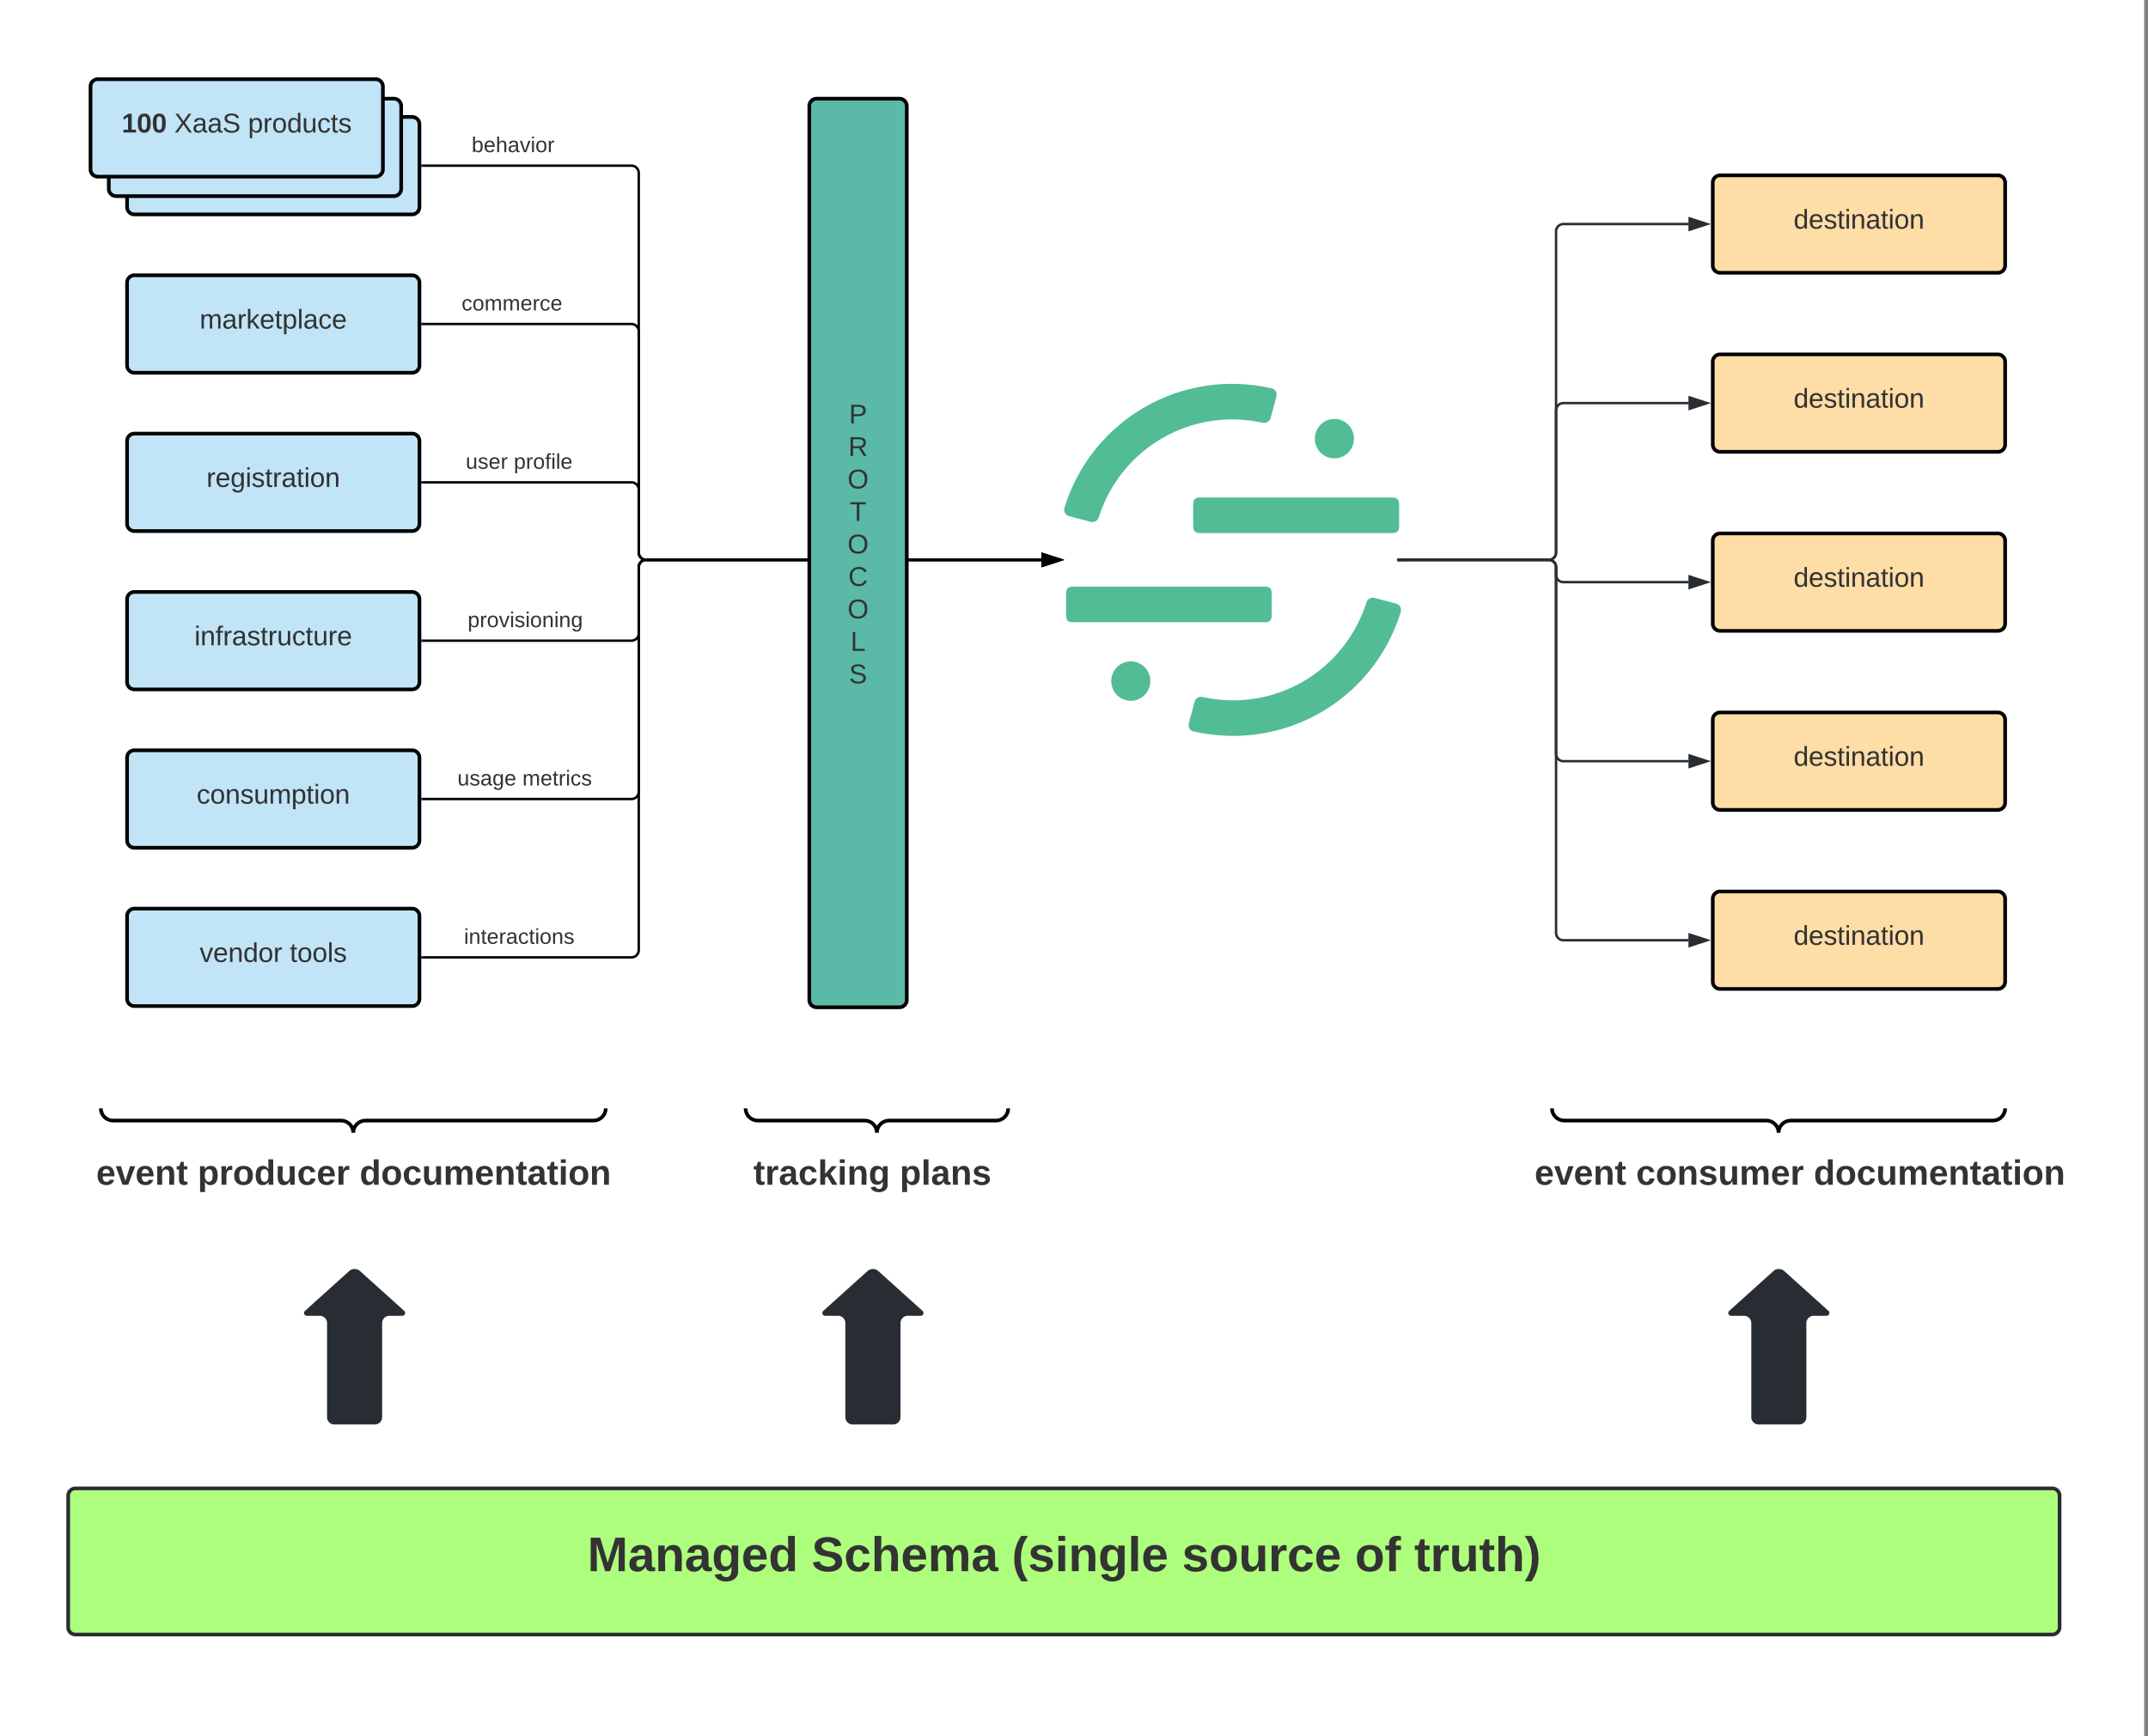 <svg xmlns="http://www.w3.org/2000/svg" xmlns:xlink="http://www.w3.org/1999/xlink" xmlns:lucid="lucid" width="1763.13" height="1425.48"><rect width="100%" height="100%" fill="#808080" stroke="none"/><g transform="translate(0 -19.541)" lucid:page-tab-id="tjrrFXeOP8ZE"><path d="M0 0h1760v2656H0z" fill="#fff"/><path d="M20 45.54a6 6 0 0 1 6-6h1711.13a6 6 0 0 1 6 6v1373.48a6 6 0 0 1-6 6H26a6 6 0 0 1-6-6z" stroke="#000" stroke-opacity="0" fill-opacity="0"/><path d="M104.3 511.56a6 6 0 0 1 6-6h228a6 6 0 0 1 6 6v68a6 6 0 0 1-6 6h-228a6 6 0 0 1-6-6z" stroke="#000" stroke-width="3" fill="#c1e4f7"/><use xlink:href="#a" transform="matrix(1,0,0,1,116.289,517.564) translate(43.309 31.778)"/><path d="M104.3 641.56a6 6 0 0 1 6-6h228a6 6 0 0 1 6 6v68a6 6 0 0 1-6 6h-228a6 6 0 0 1-6-6z" stroke="#000" stroke-width="3" fill="#c1e4f7"/><use xlink:href="#b" transform="matrix(1,0,0,1,116.289,647.564) translate(45.099 31.778)"/><path d="M104.3 771.56a6 6 0 0 1 6-6h228a6 6 0 0 1 6 6v68a6 6 0 0 1-6 6h-228a6 6 0 0 1-6-6z" stroke="#000" stroke-width="3" fill="#c1e4f7"/><use xlink:href="#c" transform="matrix(1,0,0,1,116.289,777.564) translate(47.568 31.778)"/><use xlink:href="#d" transform="matrix(1,0,0,1,116.289,777.564) translate(121.58 31.778)"/><path d="M104.3 251.56a6 6 0 0 1 6-6h228a6 6 0 0 1 6 6v68a6 6 0 0 1-6 6h-228a6 6 0 0 1-6-6z" stroke="#000" stroke-width="3" fill="#c1e4f7"/><use xlink:href="#e" transform="matrix(1,0,0,1,116.289,257.564) translate(47.599 31.778)"/><path d="M104.3 381.56a6 6 0 0 1 6-6h228a6 6 0 0 1 6 6v68a6 6 0 0 1-6 6h-228a6 6 0 0 1-6-6z" stroke="#000" stroke-width="3" fill="#c1e4f7"/><use xlink:href="#f" transform="matrix(1,0,0,1,116.289,387.564) translate(53.185 31.778)"/><path d="M1385.92 203.5h-102.66a6 6 0 0 0-6 6v263.7a6 6 0 0 1-6 6H1151.1" stroke="#282c33" stroke-width="2" fill="none"/><path d="M1401.18 203.5l-14.26 4.63v-9.27z" stroke="#282c33" stroke-width="2" fill="#282c33"/><path d="M1151.12 480.2h-4.02v-2h4.02z" stroke="#282c33" stroke-width=".05" fill="#282c33"/><path d="M346.75 155.56H518.3a6 6 0 0 1 6 6V473.2a6 6 0 0 0 6 6h324.6" stroke="#000" stroke-width="2" fill="none"/><path d="M346.78 156.56h-1.03v-2h1.03z" stroke="#000" stroke-width=".05"/><path d="M870.18 479.2l-14.27 4.65v-9.27z" stroke="#000" stroke-width="2"/><use xlink:href="#g" transform="matrix(1,0,0,1,387.142,130.231) translate(0 14.222)"/><path d="M346.75 285.56H518.3a6 6 0 0 1 6 6V473.2a6 6 0 0 0 6 6h324.6" stroke="#000" stroke-width="2" fill="none"/><path d="M346.78 286.56h-1.03v-2h1.03z" stroke="#000" stroke-width=".05"/><path d="M870.18 479.2l-14.27 4.65v-9.27z" stroke="#000" stroke-width="2"/><use xlink:href="#h" transform="matrix(1,0,0,1,378.873,260.231) translate(0 14.222)"/><path d="M346.75 415.56H518.3a6 6 0 0 1 6 6v51.65a6 6 0 0 0 6 6h324.6" stroke="#000" stroke-width="2" fill="none"/><path d="M346.78 416.56h-1.03v-2h1.03z" stroke="#000" stroke-width=".05"/><path d="M870.18 479.2l-14.27 4.65v-9.27z" stroke="#000" stroke-width="2"/><use xlink:href="#i" transform="matrix(1,0,0,1,382.288,390.231) translate(0 14.222)"/><use xlink:href="#j" transform="matrix(1,0,0,1,382.288,390.231) translate(39.457 14.222)"/><path d="M346.75 545.56H518.3a6 6 0 0 0 6-6V485.2a6 6 0 0 1 6-6h324.6" stroke="#000" stroke-width="2" fill="none"/><path d="M346.78 546.56h-1.03v-2h1.03z" stroke="#000" stroke-width=".05"/><path d="M870.18 479.2l-14.27 4.65v-9.27z" stroke="#000" stroke-width="2"/><use xlink:href="#k" transform="matrix(1,0,0,1,383.873,520.231) translate(0 14.222)"/><path d="M346.75 675.56H518.3a6 6 0 0 0 6-6V485.2a6 6 0 0 1 6-6h324.6" stroke="#000" stroke-width="2" fill="none"/><path d="M346.78 676.56h-1.03v-2h1.03z" stroke="#000" stroke-width=".05"/><path d="M870.18 479.2l-14.27 4.65v-9.27z" stroke="#000" stroke-width="2"/><use xlink:href="#l" transform="matrix(1,0,0,1,375.487,650.231) translate(0 14.222)"/><use xlink:href="#m" transform="matrix(1,0,0,1,375.487,650.231) translate(53.333 14.222)"/><path d="M346.75 805.56H518.3a6 6 0 0 0 6-6V485.2a6 6 0 0 1 6-6h324.6" stroke="#000" stroke-width="2" fill="none"/><path d="M346.78 806.56h-1.03v-2h1.03z" stroke="#000" stroke-width=".05"/><path d="M870.18 479.2l-14.27 4.65v-9.27z" stroke="#000" stroke-width="2"/><use xlink:href="#n" transform="matrix(1,0,0,1,380.857,780.231) translate(0 14.222)"/><path d="M664.3 106.56a6 6 0 0 1 6-6h68a6 6 0 0 1 6 6v734a6 6 0 0 1-6 6h-68a6 6 0 0 1-6-6z" stroke="#000" stroke-width="3" fill="#5abaa7"/><use xlink:href="#o" transform="matrix(1,0,0,1,676.289,112.564) translate(20.593 254.684)"/><use xlink:href="#p" transform="matrix(1,0,0,1,676.289,112.564) translate(20.006 281.351)"/><use xlink:href="#q" transform="matrix(1,0,0,1,676.289,112.564) translate(19.358 308.017)"/><use xlink:href="#r" transform="matrix(1,0,0,1,676.289,112.564) translate(21.241 334.684)"/><use xlink:href="#q" transform="matrix(1,0,0,1,676.289,112.564) translate(19.358 361.351)"/><use xlink:href="#s" transform="matrix(1,0,0,1,676.289,112.564) translate(20.006 388.017)"/><use xlink:href="#q" transform="matrix(1,0,0,1,676.289,112.564) translate(19.358 414.684)"/><use xlink:href="#t" transform="matrix(1,0,0,1,676.289,112.564) translate(21.827 441.351)"/><use xlink:href="#u" transform="matrix(1,0,0,1,676.289,112.564) translate(20.593 468.017)"/><path d="M55.96 1247.55a6 6 0 0 1 6-6h1622.6a6 6 0 0 1 6 6v108a6 6 0 0 1-6 6H61.95a6 6 0 0 1-6-6z" stroke="#282c33" stroke-width="3" fill="#aefe7d"/><use xlink:href="#v" transform="matrix(1,0,0,1,67.963,1253.545) translate(414.222 56)"/><use xlink:href="#w" transform="matrix(1,0,0,1,67.963,1253.545) translate(598.222 56)"/><use xlink:href="#x" transform="matrix(1,0,0,1,67.963,1253.545) translate(762.556 56)"/><use xlink:href="#y" transform="matrix(1,0,0,1,67.963,1253.545) translate(902.222 56)"/><use xlink:href="#z" transform="matrix(1,0,0,1,67.963,1253.545) translate(1044.222 56)"/><use xlink:href="#A" transform="matrix(1,0,0,1,67.963,1253.545) translate(1092.889 56)"/><g fill="none"><path d="M1639.88 929.56a6 6 0 0 1 6 6v29.47a6 6 0 0 1-6 6h-360a6 6 0 0 1-6-6v-29.47a6 6 0 0 1 6-6z"/><path d="M1273.9 929.56c0 5.53 4.47 10 10 10h166c5.5 0 10 4.48 10 10 0-5.52 4.46-10 10-10h165.98c5.52 0 10-4.47 10-10" stroke="#000" stroke-width="3"/></g><path d="M104.3 121.56a6 6 0 0 1 6-6h228a6 6 0 0 1 6 6v68a6 6 0 0 1-6 6h-228a6 6 0 0 1-6-6z" stroke="#000" stroke-width="3" fill="#c1e4f7"/><use xlink:href="#B" transform="matrix(1,0,0,1,116.289,127.564) translate(13.833 31.778)"/><use xlink:href="#C" transform="matrix(1,0,0,1,116.289,127.564) translate(57.043 31.778)"/><use xlink:href="#D" transform="matrix(1,0,0,1,116.289,127.564) translate(117.537 31.778)"/><path d="M89.3 106.56a6 6 0 0 1 6-6h228a6 6 0 0 1 6 6v68a6 6 0 0 1-6 6h-228a6 6 0 0 1-6-6z" stroke="#000" stroke-width="3" fill="#c1e4f7"/><use xlink:href="#B" transform="matrix(1,0,0,1,101.289,112.564) translate(13.833 31.778)"/><use xlink:href="#C" transform="matrix(1,0,0,1,101.289,112.564) translate(57.043 31.778)"/><use xlink:href="#D" transform="matrix(1,0,0,1,101.289,112.564) translate(117.537 31.778)"/><path d="M74.3 90.56a6 6 0 0 1 6-6h228a6 6 0 0 1 6 6v68a6 6 0 0 1-6 6h-228a6 6 0 0 1-6-6z" stroke="#000" stroke-width="3" fill="#c1e4f7"/><use xlink:href="#E" transform="matrix(1,0,0,1,86.289,96.564) translate(13.586 31.778)"/><use xlink:href="#C" transform="matrix(1,0,0,1,86.289,96.564) translate(56.796 31.778)"/><use xlink:href="#F" transform="matrix(1,0,0,1,86.289,96.564) translate(117.29 31.778)"/><g fill="none"><path d="M821.6 929.56a6 6 0 0 1 6 6v29.47a6 6 0 0 1-6 6H617.96a6 6 0 0 1-6-6v-29.47a6 6 0 0 1 6-6z"/><path d="M611.97 929.56c0 5.53 4.47 10 10 10h87.8c5.53 0 10 4.48 10 10 0-5.52 4.5-10 10-10h87.82c5.52 0 10-4.47 10-10" stroke="#000" stroke-width="3"/></g><g fill="none"><path d="M491.2 929.56a6 6 0 0 1 6 6v29.47a6 6 0 0 1-6 6H88.74a6 6 0 0 1-6-6v-29.47a6 6 0 0 1 6-6z"/><path d="M82.75 929.56c0 5.53 4.48 10 10 10h187.22c5.52 0 10 4.48 10 10 0-5.52 4.47-10 10-10H487.2c5.5 0 10-4.47 10-10" stroke="#000" stroke-width="3"/></g><path d="M1405.88 169.5a6 6 0 0 1 6-6h228a6 6 0 0 1 6 6v68a6 6 0 0 1-6 6h-228a6 6 0 0 1-6-6z" stroke="#000" stroke-width="3" fill="#ffdda6"/><use xlink:href="#G" transform="matrix(1,0,0,1,1417.881,175.499) translate(54.358 31.778)"/><path d="M1405.88 610.5a6 6 0 0 1 6-6h228a6 6 0 0 1 6 6v68a6 6 0 0 1-6 6h-228a6 6 0 0 1-6-6z" stroke="#000" stroke-width="3" fill="#ffdda6"/><use xlink:href="#G" transform="matrix(1,0,0,1,1417.881,616.499) translate(54.358 31.778)"/><path d="M1405.88 463.5a6 6 0 0 1 6-6h228a6 6 0 0 1 6 6v68a6 6 0 0 1-6 6h-228a6 6 0 0 1-6-6z" stroke="#000" stroke-width="3" fill="#ffdda6"/><use xlink:href="#G" transform="matrix(1,0,0,1,1417.881,469.499) translate(54.358 31.778)"/><path d="M1405.88 316.5a6 6 0 0 1 6-6h228a6 6 0 0 1 6 6v68a6 6 0 0 1-6 6h-228a6 6 0 0 1-6-6z" stroke="#000" stroke-width="3" fill="#ffdda6"/><use xlink:href="#G" transform="matrix(1,0,0,1,1417.881,322.499) translate(54.358 31.778)"/><path d="M1405.88 757.5a6 6 0 0 1 6-6h228a6 6 0 0 1 6 6v68a6 6 0 0 1-6 6h-228a6 6 0 0 1-6-6z" stroke="#000" stroke-width="3" fill="#ffdda6"/><use xlink:href="#G" transform="matrix(1,0,0,1,1417.881,763.499) translate(54.358 31.778)"/><path d="M1385.92 350.5h-102.66a6 6 0 0 0-6 6v116.7a6 6 0 0 1-6 6H1151.1" stroke="#282c33" stroke-width="2" fill="none"/><path d="M1401.18 350.5l-14.26 4.63v-9.27z" stroke="#282c33" stroke-width="2" fill="#282c33"/><path d="M1151.12 480.2h-4.02v-2h4.02z" stroke="#282c33" stroke-width=".05" fill="#282c33"/><path d="M1385.92 497.5h-102.66a6 6 0 0 1-6-6v-6.3a6 6 0 0 0-6-6H1151.1" stroke="#282c33" stroke-width="2" fill="none"/><path d="M1401.18 497.5l-14.26 4.63v-9.27z" stroke="#282c33" stroke-width="2" fill="#282c33"/><path d="M1151.12 480.2h-4.02v-2h4.02z" stroke="#282c33" stroke-width=".05" fill="#282c33"/><path d="M1385.92 644.5h-102.66a6 6 0 0 1-6-6V485.2a6 6 0 0 0-6-6H1151.1" stroke="#282c33" stroke-width="2" fill="none"/><path d="M1401.18 644.5l-14.26 4.63v-9.27z" stroke="#282c33" stroke-width="2" fill="#282c33"/><path d="M1151.12 480.2h-4.02v-2h4.02z" stroke="#282c33" stroke-width=".05" fill="#282c33"/><path d="M1385.92 791.5h-102.66a6 6 0 0 1-6-6V485.2a6 6 0 0 0-6-6H1151.1" stroke="#282c33" stroke-width="2" fill="none"/><path d="M1401.18 791.5l-14.26 4.63v-9.27z" stroke="#282c33" stroke-width="2" fill="#282c33"/><path d="M1151.12 480.2h-4.02v-2h4.02z" stroke="#282c33" stroke-width=".05" fill="#282c33"/><g><path d="M274.45 1189.1a6 6 0 0 1-6-6v-77.26a6 6 0 0 0-6-6h-10.6a2.3 2.3 0 0 1-1.55-4l36.3-32.7a6.67 6.67 0 0 1 8.92 0l36.3 32.7a2.3 2.3 0 0 1-1.53 4h-10.62a6 6 0 0 0-6 6v77.26a6 6 0 0 1-6 6z" stroke="#000" stroke-opacity="0" fill="#282c33"/></g><g><path d="M699.9 1189.1a6 6 0 0 1-6-6v-77.26a6 6 0 0 0-6-6h-10.6a2.3 2.3 0 0 1-1.55-4l36.3-32.7a6.67 6.67 0 0 1 8.92 0l36.3 32.7a2.3 2.3 0 0 1-1.53 4h-10.6a6 6 0 0 0-6 6v77.26a6 6 0 0 1-6 6z" stroke="#000" stroke-opacity="0" fill="#282c33"/></g><g><path d="M1443.5 1189.1a6 6 0 0 1-6-6v-77.26a6 6 0 0 0-6-6h-10.6a2.3 2.3 0 0 1-1.55-4l36.3-32.7a6.67 6.67 0 0 1 8.92 0l36.3 32.7a2.3 2.3 0 0 1-1.53 4h-10.62a6 6 0 0 0-6 6v77.26a6 6 0 0 1-6 6z" stroke="#000" stroke-opacity="0" fill="#282c33"/></g><path d="M51.76 958.9a6 6 0 0 1 6-6h464.4a6 6 0 0 1 6 6v57.67a6 6 0 0 1-6 6H57.77a6 6 0 0 1-6-6z" stroke="#000" stroke-opacity="0" fill="#fff" fill-opacity="0"/><g><use xlink:href="#H" transform="matrix(1,0,0,1,56.764,957.899) translate(22.21 34.361)"/><use xlink:href="#I" transform="matrix(1,0,0,1,56.764,957.899) translate(105.506 34.361)"/><use xlink:href="#J" transform="matrix(1,0,0,1,56.764,957.899) translate(238.395 34.361)"/></g><path d="M571.62 958.9a6 6 0 0 1 6-6h276.32a6 6 0 0 1 6 6v57.67a6 6 0 0 1-6 6H577.62a6 6 0 0 1-6-6z" stroke="#000" stroke-opacity="0" fill="#fff" fill-opacity="0"/><g><use xlink:href="#K" transform="matrix(1,0,0,1,576.616,957.899) translate(41.799 34.361)"/><use xlink:href="#L" transform="matrix(1,0,0,1,576.616,957.899) translate(161.929 34.361)"/></g><path d="M1238.9 958.9a6 6 0 0 1 6-6h464.4a6 6 0 0 1 6 6v57.67a6 6 0 0 1-6 6h-464.4a6 6 0 0 1-6-6z" stroke="#000" stroke-opacity="0" fill="#fff" fill-opacity="0"/><g><use xlink:href="#H" transform="matrix(1,0,0,1,1243.893,957.899) translate(15.75 34.361)"/><use xlink:href="#M" transform="matrix(1,0,0,1,1243.893,957.899) translate(99.046 34.361)"/><use xlink:href="#J" transform="matrix(1,0,0,1,1243.893,957.899) translate(244.855 34.361)"/></g><path d="M984.92 428h157.98c3.88 0 5.54 1.74 5.54 5.5v18.23c0 3.76-1.66 5.5-5.54 5.5H984.92c-3.6 0-5.54-1.74-5.54-5.5V433.5c0-3.76 1.94-5.5 5.54-5.5zM880.33 501.2h158.26c3.6 0 5.25 1.73 5.25 5.5v18.22c0 3.76-1.66 5.5-5.26 5.5H880.32c-3.6 0-5.25-1.74-5.25-5.5V506.7c0-3.77 1.66-5.5 5.25-5.5zM895.27 447.97c2.77.86 5.8-.87 6.64-3.76 18.27-57 76.1-90.54 134.76-77.53 2.76.58 5.53-1.15 6.36-4.05l4.7-17.64v-.3c.83-2.9-1.1-5.78-4.15-6.36-73.87-16.78-147.47 25.75-169.88 98.07v.28c-.84 2.9.82 5.8 3.87 6.66zM1128.24 510.46c-2.77-.87-5.8.86-6.64 3.76-18.26 57-76.1 90.55-134.75 77.53-2.76-.58-5.53 1.16-6.36 4.05l-4.7 17.65v.28c-.84 2.9 1.1 5.8 4.14 6.37 73.87 16.78 147.47-25.75 169.88-98.07v-.3c.83-2.9-.83-5.78-3.87-6.65zM1111.36 379.7c0 8.96-7.2 16.2-16.05 16.2-8.84 0-16.03-7.24-16.03-16.2 0-8.98 7.2-16.2 16.04-16.2 8.87 0 16.06 7.22 16.06 16.2zM944.25 578.73c0 8.97-7.2 16.2-16.05 16.2-8.86 0-16.05-7.23-16.05-16.2 0-8.97 7.2-16.2 16.05-16.2 8.85 0 16.05 7.23 16.05 16.2z" stroke="#000" stroke-opacity="0" stroke-width="1.68" fill="#52bd94"/><defs><path fill="#333" d="M24-231v-30h32v30H24zM24 0v-190h32V0H24" id="N"/><path fill="#333" d="M117-194c89-4 53 116 60 194h-32v-121c0-31-8-49-39-48C34-167 62-67 57 0H25l-1-190h30c1 10-1 24 2 32 11-22 29-35 61-36" id="O"/><path fill="#333" d="M101-234c-31-9-42 10-38 44h38v23H63V0H32v-167H5v-23h27c-7-52 17-82 69-68v24" id="P"/><path fill="#333" d="M114-163C36-179 61-72 57 0H25l-1-190h30c1 12-1 29 2 39 6-27 23-49 58-41v29" id="Q"/><path fill="#333" d="M141-36C126-15 110 5 73 4 37 3 15-17 15-53c-1-64 63-63 125-63 3-35-9-54-41-54-24 1-41 7-42 31l-33-3c5-37 33-52 76-52 45 0 72 20 72 64v82c-1 20 7 32 28 27v20c-31 9-61-2-59-35zM48-53c0 20 12 33 32 33 41-3 63-29 60-74-43 2-92-5-92 41" id="R"/><path fill="#333" d="M135-143c-3-34-86-38-87 0 15 53 115 12 119 90S17 21 10-45l28-5c4 36 97 45 98 0-10-56-113-15-118-90-4-57 82-63 122-42 12 7 21 19 24 35" id="S"/><path fill="#333" d="M59-47c-2 24 18 29 38 22v24C64 9 27 4 27-40v-127H5v-23h24l9-43h21v43h35v23H59v120" id="T"/><path fill="#333" d="M84 4C-5 8 30-112 23-190h32v120c0 31 7 50 39 49 72-2 45-101 50-169h31l1 190h-30c-1-10 1-25-2-33-11 22-28 36-60 37" id="U"/><path fill="#333" d="M96-169c-40 0-48 33-48 73s9 75 48 75c24 0 41-14 43-38l32 2c-6 37-31 61-74 61-59 0-76-41-82-99-10-93 101-131 147-64 4 7 5 14 7 22l-32 3c-4-21-16-35-41-35" id="V"/><path fill="#333" d="M100-194c63 0 86 42 84 106H49c0 40 14 67 53 68 26 1 43-12 49-29l28 8c-11 28-37 45-77 45C44 4 14-33 15-96c1-61 26-98 85-98zm52 81c6-60-76-77-97-28-3 7-6 17-6 28h103" id="W"/><g id="a"><use transform="matrix(0.062,0,0,0.062,0,0)" xlink:href="#N"/><use transform="matrix(0.062,0,0,0.062,4.877,0)" xlink:href="#O"/><use transform="matrix(0.062,0,0,0.062,17.222,0)" xlink:href="#P"/><use transform="matrix(0.062,0,0,0.062,23.395,0)" xlink:href="#Q"/><use transform="matrix(0.062,0,0,0.062,30.741,0)" xlink:href="#R"/><use transform="matrix(0.062,0,0,0.062,43.086,0)" xlink:href="#S"/><use transform="matrix(0.062,0,0,0.062,54.198,0)" xlink:href="#T"/><use transform="matrix(0.062,0,0,0.062,60.37,0)" xlink:href="#Q"/><use transform="matrix(0.062,0,0,0.062,67.716,0)" xlink:href="#U"/><use transform="matrix(0.062,0,0,0.062,80.062,0)" xlink:href="#V"/><use transform="matrix(0.062,0,0,0.062,91.173,0)" xlink:href="#T"/><use transform="matrix(0.062,0,0,0.062,97.346,0)" xlink:href="#U"/><use transform="matrix(0.062,0,0,0.062,109.691,0)" xlink:href="#Q"/><use transform="matrix(0.062,0,0,0.062,117.037,0)" xlink:href="#W"/></g><path fill="#333" d="M100-194c62-1 85 37 85 99 1 63-27 99-86 99S16-35 15-95c0-66 28-99 85-99zM99-20c44 1 53-31 53-75 0-43-8-75-51-75s-53 32-53 75 10 74 51 75" id="X"/><path fill="#333" d="M210-169c-67 3-38 105-44 169h-31v-121c0-29-5-50-35-48C34-165 62-65 56 0H25l-1-190h30c1 10-1 24 2 32 10-44 99-50 107 0 11-21 27-35 58-36 85-2 47 119 55 194h-31v-121c0-29-5-49-35-48" id="Y"/><path fill="#333" d="M115-194c55 1 70 41 70 98S169 2 115 4C84 4 66-9 55-30l1 105H24l-1-265h31l2 30c10-21 28-34 59-34zm-8 174c40 0 45-34 45-75s-6-73-45-74c-42 0-51 32-51 76 0 43 10 73 51 73" id="Z"/><g id="b"><use transform="matrix(0.062,0,0,0.062,0,0)" xlink:href="#V"/><use transform="matrix(0.062,0,0,0.062,11.111,0)" xlink:href="#X"/><use transform="matrix(0.062,0,0,0.062,23.457,0)" xlink:href="#O"/><use transform="matrix(0.062,0,0,0.062,35.802,0)" xlink:href="#S"/><use transform="matrix(0.062,0,0,0.062,46.914,0)" xlink:href="#U"/><use transform="matrix(0.062,0,0,0.062,59.259,0)" xlink:href="#Y"/><use transform="matrix(0.062,0,0,0.062,77.716,0)" xlink:href="#Z"/><use transform="matrix(0.062,0,0,0.062,90.062,0)" xlink:href="#T"/><use transform="matrix(0.062,0,0,0.062,96.235,0)" xlink:href="#N"/><use transform="matrix(0.062,0,0,0.062,101.111,0)" xlink:href="#X"/><use transform="matrix(0.062,0,0,0.062,113.457,0)" xlink:href="#O"/></g><path fill="#333" d="M108 0H70L1-190h34L89-25l56-165h34" id="aa"/><path fill="#333" d="M85-194c31 0 48 13 60 33l-1-100h32l1 261h-30c-2-10 0-23-3-31C134-8 116 4 85 4 32 4 16-35 15-94c0-66 23-100 70-100zm9 24c-40 0-46 34-46 75 0 40 6 74 45 74 42 0 51-32 51-76 0-42-9-74-50-73" id="ab"/><g id="c"><use transform="matrix(0.062,0,0,0.062,0,0)" xlink:href="#aa"/><use transform="matrix(0.062,0,0,0.062,11.111,0)" xlink:href="#W"/><use transform="matrix(0.062,0,0,0.062,23.457,0)" xlink:href="#O"/><use transform="matrix(0.062,0,0,0.062,35.802,0)" xlink:href="#ab"/><use transform="matrix(0.062,0,0,0.062,48.148,0)" xlink:href="#X"/><use transform="matrix(0.062,0,0,0.062,60.494,0)" xlink:href="#Q"/></g><path fill="#333" d="M24 0v-261h32V0H24" id="ac"/><g id="d"><use transform="matrix(0.062,0,0,0.062,0,0)" xlink:href="#T"/><use transform="matrix(0.062,0,0,0.062,6.173,0)" xlink:href="#X"/><use transform="matrix(0.062,0,0,0.062,18.519,0)" xlink:href="#X"/><use transform="matrix(0.062,0,0,0.062,30.864,0)" xlink:href="#ac"/><use transform="matrix(0.062,0,0,0.062,35.741,0)" xlink:href="#S"/></g><path fill="#333" d="M143 0L79-87 56-68V0H24v-261h32v163l83-92h37l-77 82L181 0h-38" id="ad"/><g id="e"><use transform="matrix(0.062,0,0,0.062,0,0)" xlink:href="#Y"/><use transform="matrix(0.062,0,0,0.062,18.457,0)" xlink:href="#R"/><use transform="matrix(0.062,0,0,0.062,30.802,0)" xlink:href="#Q"/><use transform="matrix(0.062,0,0,0.062,38.148,0)" xlink:href="#ad"/><use transform="matrix(0.062,0,0,0.062,49.259,0)" xlink:href="#W"/><use transform="matrix(0.062,0,0,0.062,61.605,0)" xlink:href="#T"/><use transform="matrix(0.062,0,0,0.062,67.778,0)" xlink:href="#Z"/><use transform="matrix(0.062,0,0,0.062,80.123,0)" xlink:href="#ac"/><use transform="matrix(0.062,0,0,0.062,85,0)" xlink:href="#R"/><use transform="matrix(0.062,0,0,0.062,97.346,0)" xlink:href="#V"/><use transform="matrix(0.062,0,0,0.062,108.457,0)" xlink:href="#W"/></g><path fill="#333" d="M177-190C167-65 218 103 67 71c-23-6-38-20-44-43l32-5c15 47 100 32 89-28v-30C133-14 115 1 83 1 29 1 15-40 15-95c0-56 16-97 71-98 29-1 48 16 59 35 1-10 0-23 2-32h30zM94-22c36 0 50-32 50-73 0-42-14-75-50-75-39 0-46 34-46 75s6 73 46 73" id="ae"/><g id="f"><use transform="matrix(0.062,0,0,0.062,0,0)" xlink:href="#Q"/><use transform="matrix(0.062,0,0,0.062,7.346,0)" xlink:href="#W"/><use transform="matrix(0.062,0,0,0.062,19.691,0)" xlink:href="#ae"/><use transform="matrix(0.062,0,0,0.062,32.037,0)" xlink:href="#N"/><use transform="matrix(0.062,0,0,0.062,36.914,0)" xlink:href="#S"/><use transform="matrix(0.062,0,0,0.062,48.025,0)" xlink:href="#T"/><use transform="matrix(0.062,0,0,0.062,54.198,0)" xlink:href="#Q"/><use transform="matrix(0.062,0,0,0.062,61.543,0)" xlink:href="#R"/><use transform="matrix(0.062,0,0,0.062,73.889,0)" xlink:href="#T"/><use transform="matrix(0.062,0,0,0.062,80.062,0)" xlink:href="#N"/><use transform="matrix(0.062,0,0,0.062,84.938,0)" xlink:href="#X"/><use transform="matrix(0.062,0,0,0.062,97.284,0)" xlink:href="#O"/></g><path fill="#333" d="M115-194c53 0 69 39 70 98 0 66-23 100-70 100C84 3 66-7 56-30L54 0H23l1-261h32v101c10-23 28-34 59-34zm-8 174c40 0 45-34 45-75 0-40-5-75-45-74-42 0-51 32-51 76 0 43 10 73 51 73" id="af"/><path fill="#333" d="M106-169C34-169 62-67 57 0H25v-261h32l-1 103c12-21 28-36 61-36 89 0 53 116 60 194h-32v-121c2-32-8-49-39-48" id="ag"/><g id="g"><use transform="matrix(0.049,0,0,0.049,0,0)" xlink:href="#af"/><use transform="matrix(0.049,0,0,0.049,9.877,0)" xlink:href="#W"/><use transform="matrix(0.049,0,0,0.049,19.753,0)" xlink:href="#ag"/><use transform="matrix(0.049,0,0,0.049,29.63,0)" xlink:href="#R"/><use transform="matrix(0.049,0,0,0.049,39.506,0)" xlink:href="#aa"/><use transform="matrix(0.049,0,0,0.049,48.395,0)" xlink:href="#N"/><use transform="matrix(0.049,0,0,0.049,52.296,0)" xlink:href="#X"/><use transform="matrix(0.049,0,0,0.049,62.173,0)" xlink:href="#Q"/></g><g id="h"><use transform="matrix(0.049,0,0,0.049,0,0)" xlink:href="#V"/><use transform="matrix(0.049,0,0,0.049,8.889,0)" xlink:href="#X"/><use transform="matrix(0.049,0,0,0.049,18.765,0)" xlink:href="#Y"/><use transform="matrix(0.049,0,0,0.049,33.531,0)" xlink:href="#Y"/><use transform="matrix(0.049,0,0,0.049,48.296,0)" xlink:href="#W"/><use transform="matrix(0.049,0,0,0.049,58.173,0)" xlink:href="#Q"/><use transform="matrix(0.049,0,0,0.049,64.049,0)" xlink:href="#V"/><use transform="matrix(0.049,0,0,0.049,72.938,0)" xlink:href="#W"/></g><g id="i"><use transform="matrix(0.049,0,0,0.049,0,0)" xlink:href="#U"/><use transform="matrix(0.049,0,0,0.049,9.877,0)" xlink:href="#S"/><use transform="matrix(0.049,0,0,0.049,18.765,0)" xlink:href="#W"/><use transform="matrix(0.049,0,0,0.049,28.642,0)" xlink:href="#Q"/></g><g id="j"><use transform="matrix(0.049,0,0,0.049,0,0)" xlink:href="#Z"/><use transform="matrix(0.049,0,0,0.049,9.877,0)" xlink:href="#Q"/><use transform="matrix(0.049,0,0,0.049,15.753,0)" xlink:href="#X"/><use transform="matrix(0.049,0,0,0.049,25.63,0)" xlink:href="#P"/><use transform="matrix(0.049,0,0,0.049,30.568,0)" xlink:href="#N"/><use transform="matrix(0.049,0,0,0.049,34.469,0)" xlink:href="#ac"/><use transform="matrix(0.049,0,0,0.049,38.37,0)" xlink:href="#W"/></g><g id="k"><use transform="matrix(0.049,0,0,0.049,0,0)" xlink:href="#Z"/><use transform="matrix(0.049,0,0,0.049,9.877,0)" xlink:href="#Q"/><use transform="matrix(0.049,0,0,0.049,15.753,0)" xlink:href="#X"/><use transform="matrix(0.049,0,0,0.049,25.63,0)" xlink:href="#aa"/><use transform="matrix(0.049,0,0,0.049,34.519,0)" xlink:href="#N"/><use transform="matrix(0.049,0,0,0.049,38.42,0)" xlink:href="#S"/><use transform="matrix(0.049,0,0,0.049,47.309,0)" xlink:href="#N"/><use transform="matrix(0.049,0,0,0.049,51.21,0)" xlink:href="#X"/><use transform="matrix(0.049,0,0,0.049,61.086,0)" xlink:href="#O"/><use transform="matrix(0.049,0,0,0.049,70.963,0)" xlink:href="#N"/><use transform="matrix(0.049,0,0,0.049,74.864,0)" xlink:href="#O"/><use transform="matrix(0.049,0,0,0.049,84.741,0)" xlink:href="#ae"/></g><g id="l"><use transform="matrix(0.049,0,0,0.049,0,0)" xlink:href="#U"/><use transform="matrix(0.049,0,0,0.049,9.877,0)" xlink:href="#S"/><use transform="matrix(0.049,0,0,0.049,18.765,0)" xlink:href="#R"/><use transform="matrix(0.049,0,0,0.049,28.642,0)" xlink:href="#ae"/><use transform="matrix(0.049,0,0,0.049,38.519,0)" xlink:href="#W"/></g><g id="m"><use transform="matrix(0.049,0,0,0.049,0,0)" xlink:href="#Y"/><use transform="matrix(0.049,0,0,0.049,14.765,0)" xlink:href="#W"/><use transform="matrix(0.049,0,0,0.049,24.642,0)" xlink:href="#T"/><use transform="matrix(0.049,0,0,0.049,29.58,0)" xlink:href="#Q"/><use transform="matrix(0.049,0,0,0.049,35.457,0)" xlink:href="#N"/><use transform="matrix(0.049,0,0,0.049,39.358,0)" xlink:href="#V"/><use transform="matrix(0.049,0,0,0.049,48.247,0)" xlink:href="#S"/></g><g id="n"><use transform="matrix(0.049,0,0,0.049,0,0)" xlink:href="#N"/><use transform="matrix(0.049,0,0,0.049,3.901,0)" xlink:href="#O"/><use transform="matrix(0.049,0,0,0.049,13.778,0)" xlink:href="#T"/><use transform="matrix(0.049,0,0,0.049,18.716,0)" xlink:href="#W"/><use transform="matrix(0.049,0,0,0.049,28.593,0)" xlink:href="#Q"/><use transform="matrix(0.049,0,0,0.049,34.469,0)" xlink:href="#R"/><use transform="matrix(0.049,0,0,0.049,44.346,0)" xlink:href="#V"/><use transform="matrix(0.049,0,0,0.049,53.235,0)" xlink:href="#T"/><use transform="matrix(0.049,0,0,0.049,58.173,0)" xlink:href="#N"/><use transform="matrix(0.049,0,0,0.049,62.074,0)" xlink:href="#X"/><use transform="matrix(0.049,0,0,0.049,71.951,0)" xlink:href="#O"/><use transform="matrix(0.049,0,0,0.049,81.827,0)" xlink:href="#S"/></g><path fill="#333" d="M30-248c87 1 191-15 191 75 0 78-77 80-158 76V0H30v-248zm33 125c57 0 124 11 124-50 0-59-68-47-124-48v98" id="ah"/><use transform="matrix(0.062,0,0,0.062,0,0)" xlink:href="#ah" id="o"/><path fill="#333" d="M233-177c-1 41-23 64-60 70L243 0h-38l-65-103H63V0H30v-248c88 3 205-21 203 71zM63-129c60-2 137 13 137-47 0-61-80-42-137-45v92" id="ai"/><use transform="matrix(0.062,0,0,0.062,0,0)" xlink:href="#ai" id="p"/><path fill="#333" d="M140-251c81 0 123 46 123 126C263-46 219 4 140 4 59 4 17-45 17-125s42-126 123-126zm0 227c63 0 89-41 89-101s-29-99-89-99c-61 0-89 39-89 99S79-25 140-24" id="aj"/><use transform="matrix(0.062,0,0,0.062,0,0)" xlink:href="#aj" id="q"/><path fill="#333" d="M127-220V0H93v-220H8v-28h204v28h-85" id="ak"/><use transform="matrix(0.062,0,0,0.062,0,0)" xlink:href="#ak" id="r"/><path fill="#333" d="M212-179c-10-28-35-45-73-45-59 0-87 40-87 99 0 60 29 101 89 101 43 0 62-24 78-52l27 14C228-24 195 4 139 4 59 4 22-46 18-125c-6-104 99-153 187-111 19 9 31 26 39 46" id="al"/><use transform="matrix(0.062,0,0,0.062,0,0)" xlink:href="#al" id="s"/><path fill="#333" d="M30 0v-248h33v221h125V0H30" id="am"/><use transform="matrix(0.062,0,0,0.062,0,0)" xlink:href="#am" id="t"/><path fill="#333" d="M185-189c-5-48-123-54-124 2 14 75 158 14 163 119 3 78-121 87-175 55-17-10-28-26-33-46l33-7c5 56 141 63 141-1 0-78-155-14-162-118-5-82 145-84 179-34 5 7 8 16 11 25" id="an"/><use transform="matrix(0.062,0,0,0.062,0,0)" xlink:href="#an" id="u"/><path fill="#333" d="M230 0l2-204L168 0h-37L68-204 70 0H24v-248h70l56 185 57-185h69V0h-46" id="ao"/><path fill="#333" d="M133-34C117-15 103 5 69 4 32 3 11-16 11-54c-1-60 55-63 116-61 1-26-3-47-28-47-18 1-26 9-28 27l-52-2c7-38 36-58 82-57s74 22 75 68l1 82c-1 14 12 18 25 15v27c-30 8-71 5-69-32zm-48 3c29 0 43-24 42-57-32 0-66-3-65 30 0 17 8 27 23 27" id="ap"/><path fill="#333" d="M135-194c87-1 58 113 63 194h-50c-7-57 23-157-34-157-59 0-34 97-39 157H25l-1-190h47c2 12-1 28 3 38 12-26 28-41 61-42" id="aq"/><path fill="#333" d="M195-6C206 82 75 100 31 46c-4-6-6-13-8-21l49-6c3 16 16 24 34 25 40 0 42-37 40-79-11 22-30 35-61 35-53 0-70-43-70-97 0-56 18-96 73-97 30 0 46 14 59 34l2-30h47zm-90-29c32 0 41-27 41-63 0-35-9-62-40-62-32 0-39 29-40 63 0 36 9 62 39 62" id="ar"/><path fill="#333" d="M185-48c-13 30-37 53-82 52C43 2 14-33 14-96s30-98 90-98c62 0 83 45 84 108H66c0 31 8 55 39 56 18 0 30-7 34-22zm-45-69c5-46-57-63-70-21-2 6-4 13-4 21h74" id="as"/><path fill="#333" d="M88-194c31-1 46 15 58 34l-1-101h50l1 261h-48c-2-10 0-23-3-31C134-8 116 4 84 4 32 4 16-41 15-95c0-56 19-97 73-99zm17 164c33 0 40-30 41-66 1-37-9-64-41-64s-38 30-39 65c0 43 13 65 39 65" id="at"/><g id="v"><use transform="matrix(0.111,0,0,0.111,0,0)" xlink:href="#ao"/><use transform="matrix(0.111,0,0,0.111,33.222,0)" xlink:href="#ap"/><use transform="matrix(0.111,0,0,0.111,55.444,0)" xlink:href="#aq"/><use transform="matrix(0.111,0,0,0.111,79.778,0)" xlink:href="#ap"/><use transform="matrix(0.111,0,0,0.111,102,0)" xlink:href="#ar"/><use transform="matrix(0.111,0,0,0.111,126.333,0)" xlink:href="#as"/><use transform="matrix(0.111,0,0,0.111,148.556,0)" xlink:href="#at"/></g><path fill="#333" d="M169-182c-1-43-94-46-97-3 18 66 151 10 154 114 3 95-165 93-204 36-6-8-10-19-12-30l50-8c3 46 112 56 116 5-17-69-150-10-154-114-4-87 153-88 188-35 5 8 8 18 10 28" id="au"/><path fill="#333" d="M190-63c-7 42-38 67-86 67-59 0-84-38-90-98-12-110 154-137 174-36l-49 2c-2-19-15-32-35-32-30 0-35 28-38 64-6 74 65 87 74 30" id="av"/><path fill="#333" d="M114-157C55-157 80-60 75 0H25v-261h50l-1 109c12-26 28-41 61-42 86-1 58 113 63 194h-50c-7-57 23-157-34-157" id="aw"/><path fill="#333" d="M220-157c-53 9-28 100-34 157h-49v-107c1-27-5-49-29-50C55-147 81-57 75 0H25l-1-190h47c2 12-1 28 3 38 10-53 101-56 108 0 13-22 24-43 59-42 82 1 51 116 57 194h-49v-107c-1-25-5-48-29-50" id="ax"/><g id="w"><use transform="matrix(0.111,0,0,0.111,0,0)" xlink:href="#au"/><use transform="matrix(0.111,0,0,0.111,26.667,0)" xlink:href="#av"/><use transform="matrix(0.111,0,0,0.111,48.889,0)" xlink:href="#aw"/><use transform="matrix(0.111,0,0,0.111,73.222,0)" xlink:href="#as"/><use transform="matrix(0.111,0,0,0.111,95.444,0)" xlink:href="#ax"/><use transform="matrix(0.111,0,0,0.111,131,0)" xlink:href="#ap"/></g><path fill="#333" d="M67-93c0 74 22 123 53 168H70C40 30 18-18 18-93s22-123 52-168h50c-32 44-53 94-53 168" id="ay"/><path fill="#333" d="M137-138c1-29-70-34-71-4 15 46 118 7 119 86 1 83-164 76-172 9l43-7c4 19 20 25 44 25 33 8 57-30 24-41C81-84 22-81 20-136c-2-80 154-74 161-7" id="az"/><path fill="#333" d="M25-224v-37h50v37H25zM25 0v-190h50V0H25" id="aA"/><path fill="#333" d="M25 0v-261h50V0H25" id="aB"/><g id="x"><use transform="matrix(0.111,0,0,0.111,0,0)" xlink:href="#ay"/><use transform="matrix(0.111,0,0,0.111,13.222,0)" xlink:href="#az"/><use transform="matrix(0.111,0,0,0.111,35.444,0)" xlink:href="#aA"/><use transform="matrix(0.111,0,0,0.111,46.556,0)" xlink:href="#aq"/><use transform="matrix(0.111,0,0,0.111,70.889,0)" xlink:href="#ar"/><use transform="matrix(0.111,0,0,0.111,95.222,0)" xlink:href="#aB"/><use transform="matrix(0.111,0,0,0.111,106.333,0)" xlink:href="#as"/></g><path fill="#333" d="M110-194c64 0 96 36 96 99 0 64-35 99-97 99-61 0-95-36-95-99 0-62 34-99 96-99zm-1 164c35 0 45-28 45-65 0-40-10-65-43-65-34 0-45 26-45 65 0 36 10 65 43 65" id="aC"/><path fill="#333" d="M85 4C-2 5 27-109 22-190h50c7 57-23 150 33 157 60-5 35-97 40-157h50l1 190h-47c-2-12 1-28-3-38-12 25-28 42-61 42" id="aD"/><path fill="#333" d="M135-150c-39-12-60 13-60 57V0H25l-1-190h47c2 13-1 29 3 40 6-28 27-53 61-41v41" id="aE"/><g id="y"><use transform="matrix(0.111,0,0,0.111,0,0)" xlink:href="#az"/><use transform="matrix(0.111,0,0,0.111,22.222,0)" xlink:href="#aC"/><use transform="matrix(0.111,0,0,0.111,46.556,0)" xlink:href="#aD"/><use transform="matrix(0.111,0,0,0.111,70.889,0)" xlink:href="#aE"/><use transform="matrix(0.111,0,0,0.111,86.444,0)" xlink:href="#av"/><use transform="matrix(0.111,0,0,0.111,108.667,0)" xlink:href="#as"/></g><path fill="#333" d="M121-226c-27-7-43 5-38 36h38v33H83V0H34v-157H6v-33h28c-9-59 32-81 87-68v32" id="aF"/><g id="z"><use transform="matrix(0.111,0,0,0.111,0,0)" xlink:href="#aC"/><use transform="matrix(0.111,0,0,0.111,24.333,0)" xlink:href="#aF"/></g><path fill="#333" d="M115-3C79 11 28 4 28-45v-112H4v-33h27l15-45h31v45h36v33H77v99c-1 23 16 31 38 25v30" id="aG"/><path fill="#333" d="M102-93c0 74-22 123-52 168H0C30 29 54-18 53-93c0-74-22-123-53-168h50c30 45 52 94 52 168" id="aH"/><g id="A"><use transform="matrix(0.111,0,0,0.111,0,0)" xlink:href="#aG"/><use transform="matrix(0.111,0,0,0.111,13.222,0)" xlink:href="#aE"/><use transform="matrix(0.111,0,0,0.111,28.778,0)" xlink:href="#aD"/><use transform="matrix(0.111,0,0,0.111,53.111,0)" xlink:href="#aG"/><use transform="matrix(0.111,0,0,0.111,66.333,0)" xlink:href="#aw"/><use transform="matrix(0.111,0,0,0.111,90.667,0)" xlink:href="#aH"/></g><path fill="#333" d="M23 0v-37h61v-169l-59 37v-38l62-41h46v211h57V0H23" id="aI"/><path fill="#333" d="M128-127c34 4 56 21 59 58 7 91-148 94-172 28-4-9-6-17-7-26l51-5c1 24 16 35 40 36 23 0 39-12 38-36-1-31-31-36-65-34v-40c32 2 59-3 59-33 0-20-13-33-34-33s-33 13-35 32l-50-3c6-44 37-68 86-68 50 0 83 20 83 66 0 35-22 52-53 58" id="aJ"/><path fill="#333" d="M101-251c68 0 84 54 84 127C185-50 166 4 99 4S15-52 14-124c-1-75 17-127 87-127zm-1 216c37-5 36-46 36-89s4-89-36-89c-39 0-36 45-36 89 0 43-3 85 36 89" id="aK"/><g id="B"><use transform="matrix(0.062,0,0,0.062,0,0)" xlink:href="#aI"/><use transform="matrix(0.062,0,0,0.062,12.346,0)" xlink:href="#aJ"/><use transform="matrix(0.062,0,0,0.062,24.691,0)" xlink:href="#aK"/></g><path fill="#333" d="M195 0l-74-108L45 0H8l94-129-87-119h37l69 98 67-98h37l-84 118L233 0h-38" id="aL"/><g id="C"><use transform="matrix(0.062,0,0,0.062,0,0)" xlink:href="#aL"/><use transform="matrix(0.062,0,0,0.062,14.815,0)" xlink:href="#R"/><use transform="matrix(0.062,0,0,0.062,27.16,0)" xlink:href="#R"/><use transform="matrix(0.062,0,0,0.062,39.506,0)" xlink:href="#an"/></g><g id="D"><use transform="matrix(0.062,0,0,0.062,0,0)" xlink:href="#X"/><use transform="matrix(0.062,0,0,0.062,12.346,0)" xlink:href="#P"/><use transform="matrix(0.062,0,0,0.062,18.086,0)" xlink:href="#P"/><use transform="matrix(0.062,0,0,0.062,24.259,0)" xlink:href="#W"/><use transform="matrix(0.062,0,0,0.062,36.605,0)" xlink:href="#Q"/><use transform="matrix(0.062,0,0,0.062,43.951,0)" xlink:href="#N"/><use transform="matrix(0.062,0,0,0.062,48.827,0)" xlink:href="#O"/><use transform="matrix(0.062,0,0,0.062,61.173,0)" xlink:href="#ae"/><use transform="matrix(0.062,0,0,0.062,73.519,0)" xlink:href="#S"/></g><g id="E"><use transform="matrix(0.062,0,0,0.062,0,0)" xlink:href="#aI"/><use transform="matrix(0.062,0,0,0.062,12.346,0)" xlink:href="#aK"/><use transform="matrix(0.062,0,0,0.062,24.691,0)" xlink:href="#aK"/></g><g id="F"><use transform="matrix(0.062,0,0,0.062,0,0)" xlink:href="#Z"/><use transform="matrix(0.062,0,0,0.062,12.346,0)" xlink:href="#Q"/><use transform="matrix(0.062,0,0,0.062,19.691,0)" xlink:href="#X"/><use transform="matrix(0.062,0,0,0.062,32.037,0)" xlink:href="#ab"/><use transform="matrix(0.062,0,0,0.062,44.383,0)" xlink:href="#U"/><use transform="matrix(0.062,0,0,0.062,56.728,0)" xlink:href="#V"/><use transform="matrix(0.062,0,0,0.062,67.84,0)" xlink:href="#T"/><use transform="matrix(0.062,0,0,0.062,74.012,0)" xlink:href="#S"/></g><g id="G"><use transform="matrix(0.062,0,0,0.062,0,0)" xlink:href="#ab"/><use transform="matrix(0.062,0,0,0.062,12.346,0)" xlink:href="#W"/><use transform="matrix(0.062,0,0,0.062,24.691,0)" xlink:href="#S"/><use transform="matrix(0.062,0,0,0.062,35.802,0)" xlink:href="#T"/><use transform="matrix(0.062,0,0,0.062,41.975,0)" xlink:href="#N"/><use transform="matrix(0.062,0,0,0.062,46.852,0)" xlink:href="#O"/><use transform="matrix(0.062,0,0,0.062,59.198,0)" xlink:href="#R"/><use transform="matrix(0.062,0,0,0.062,71.543,0)" xlink:href="#T"/><use transform="matrix(0.062,0,0,0.062,77.716,0)" xlink:href="#N"/><use transform="matrix(0.062,0,0,0.062,82.593,0)" xlink:href="#X"/><use transform="matrix(0.062,0,0,0.062,94.938,0)" xlink:href="#O"/></g><path fill="#333" d="M128 0H69L1-190h53L99-40l48-150h52" id="aM"/><g id="H"><use transform="matrix(0.08,0,0,0.08,0,0)" xlink:href="#as"/><use transform="matrix(0.08,0,0,0.08,16.049,0)" xlink:href="#aM"/><use transform="matrix(0.08,0,0,0.08,32.099,0)" xlink:href="#as"/><use transform="matrix(0.08,0,0,0.08,48.148,0)" xlink:href="#aq"/><use transform="matrix(0.08,0,0,0.08,65.722,0)" xlink:href="#aG"/></g><path fill="#333" d="M135-194c53 0 70 44 70 98 0 56-19 98-73 100-31 1-45-17-59-34 3 33 2 69 2 105H25l-1-265h48c2 10 0 23 3 31 11-24 29-35 60-35zM114-30c33 0 39-31 40-66 0-38-9-64-40-64-56 0-55 130 0 130" id="aN"/><g id="I"><use transform="matrix(0.08,0,0,0.08,0,0)" xlink:href="#aN"/><use transform="matrix(0.08,0,0,0.08,17.574,0)" xlink:href="#aE"/><use transform="matrix(0.08,0,0,0.08,28.809,0)" xlink:href="#aC"/><use transform="matrix(0.08,0,0,0.08,46.383,0)" xlink:href="#at"/><use transform="matrix(0.08,0,0,0.08,63.957,0)" xlink:href="#aD"/><use transform="matrix(0.08,0,0,0.08,81.531,0)" xlink:href="#av"/><use transform="matrix(0.08,0,0,0.08,97.58,0)" xlink:href="#as"/><use transform="matrix(0.08,0,0,0.08,113.63,0)" xlink:href="#aE"/></g><g id="J"><use transform="matrix(0.08,0,0,0.08,0,0)" xlink:href="#at"/><use transform="matrix(0.08,0,0,0.08,17.574,0)" xlink:href="#aC"/><use transform="matrix(0.08,0,0,0.08,35.148,0)" xlink:href="#av"/><use transform="matrix(0.08,0,0,0.08,51.198,0)" xlink:href="#aD"/><use transform="matrix(0.08,0,0,0.08,68.772,0)" xlink:href="#ax"/><use transform="matrix(0.08,0,0,0.08,94.451,0)" xlink:href="#as"/><use transform="matrix(0.08,0,0,0.08,110.5,0)" xlink:href="#aq"/><use transform="matrix(0.08,0,0,0.08,128.074,0)" xlink:href="#aG"/><use transform="matrix(0.08,0,0,0.08,137.623,0)" xlink:href="#ap"/><use transform="matrix(0.08,0,0,0.08,153.673,0)" xlink:href="#aG"/><use transform="matrix(0.08,0,0,0.08,163.222,0)" xlink:href="#aA"/><use transform="matrix(0.08,0,0,0.08,171.247,0)" xlink:href="#aC"/><use transform="matrix(0.08,0,0,0.08,188.821,0)" xlink:href="#aq"/></g><path fill="#333" d="M147 0L96-86 75-71V0H25v-261h50v150l67-79h53l-66 74L201 0h-54" id="aO"/><g id="K"><use transform="matrix(0.08,0,0,0.08,0,0)" xlink:href="#aG"/><use transform="matrix(0.08,0,0,0.08,9.549,0)" xlink:href="#aE"/><use transform="matrix(0.08,0,0,0.08,20.784,0)" xlink:href="#ap"/><use transform="matrix(0.08,0,0,0.08,36.833,0)" xlink:href="#av"/><use transform="matrix(0.08,0,0,0.08,52.883,0)" xlink:href="#aO"/><use transform="matrix(0.08,0,0,0.08,68.932,0)" xlink:href="#aA"/><use transform="matrix(0.08,0,0,0.08,76.957,0)" xlink:href="#aq"/><use transform="matrix(0.08,0,0,0.08,94.531,0)" xlink:href="#ar"/></g><g id="L"><use transform="matrix(0.08,0,0,0.08,0,0)" xlink:href="#aN"/><use transform="matrix(0.08,0,0,0.08,17.574,0)" xlink:href="#aB"/><use transform="matrix(0.08,0,0,0.08,25.599,0)" xlink:href="#ap"/><use transform="matrix(0.08,0,0,0.08,41.648,0)" xlink:href="#aq"/><use transform="matrix(0.08,0,0,0.08,59.222,0)" xlink:href="#az"/></g><g id="M"><use transform="matrix(0.08,0,0,0.08,0,0)" xlink:href="#av"/><use transform="matrix(0.08,0,0,0.08,16.049,0)" xlink:href="#aC"/><use transform="matrix(0.08,0,0,0.08,33.623,0)" xlink:href="#aq"/><use transform="matrix(0.08,0,0,0.08,51.198,0)" xlink:href="#az"/><use transform="matrix(0.08,0,0,0.08,67.247,0)" xlink:href="#aD"/><use transform="matrix(0.08,0,0,0.08,84.821,0)" xlink:href="#ax"/><use transform="matrix(0.08,0,0,0.08,110.5,0)" xlink:href="#as"/><use transform="matrix(0.08,0,0,0.08,126.549,0)" xlink:href="#aE"/></g></defs></g></svg>